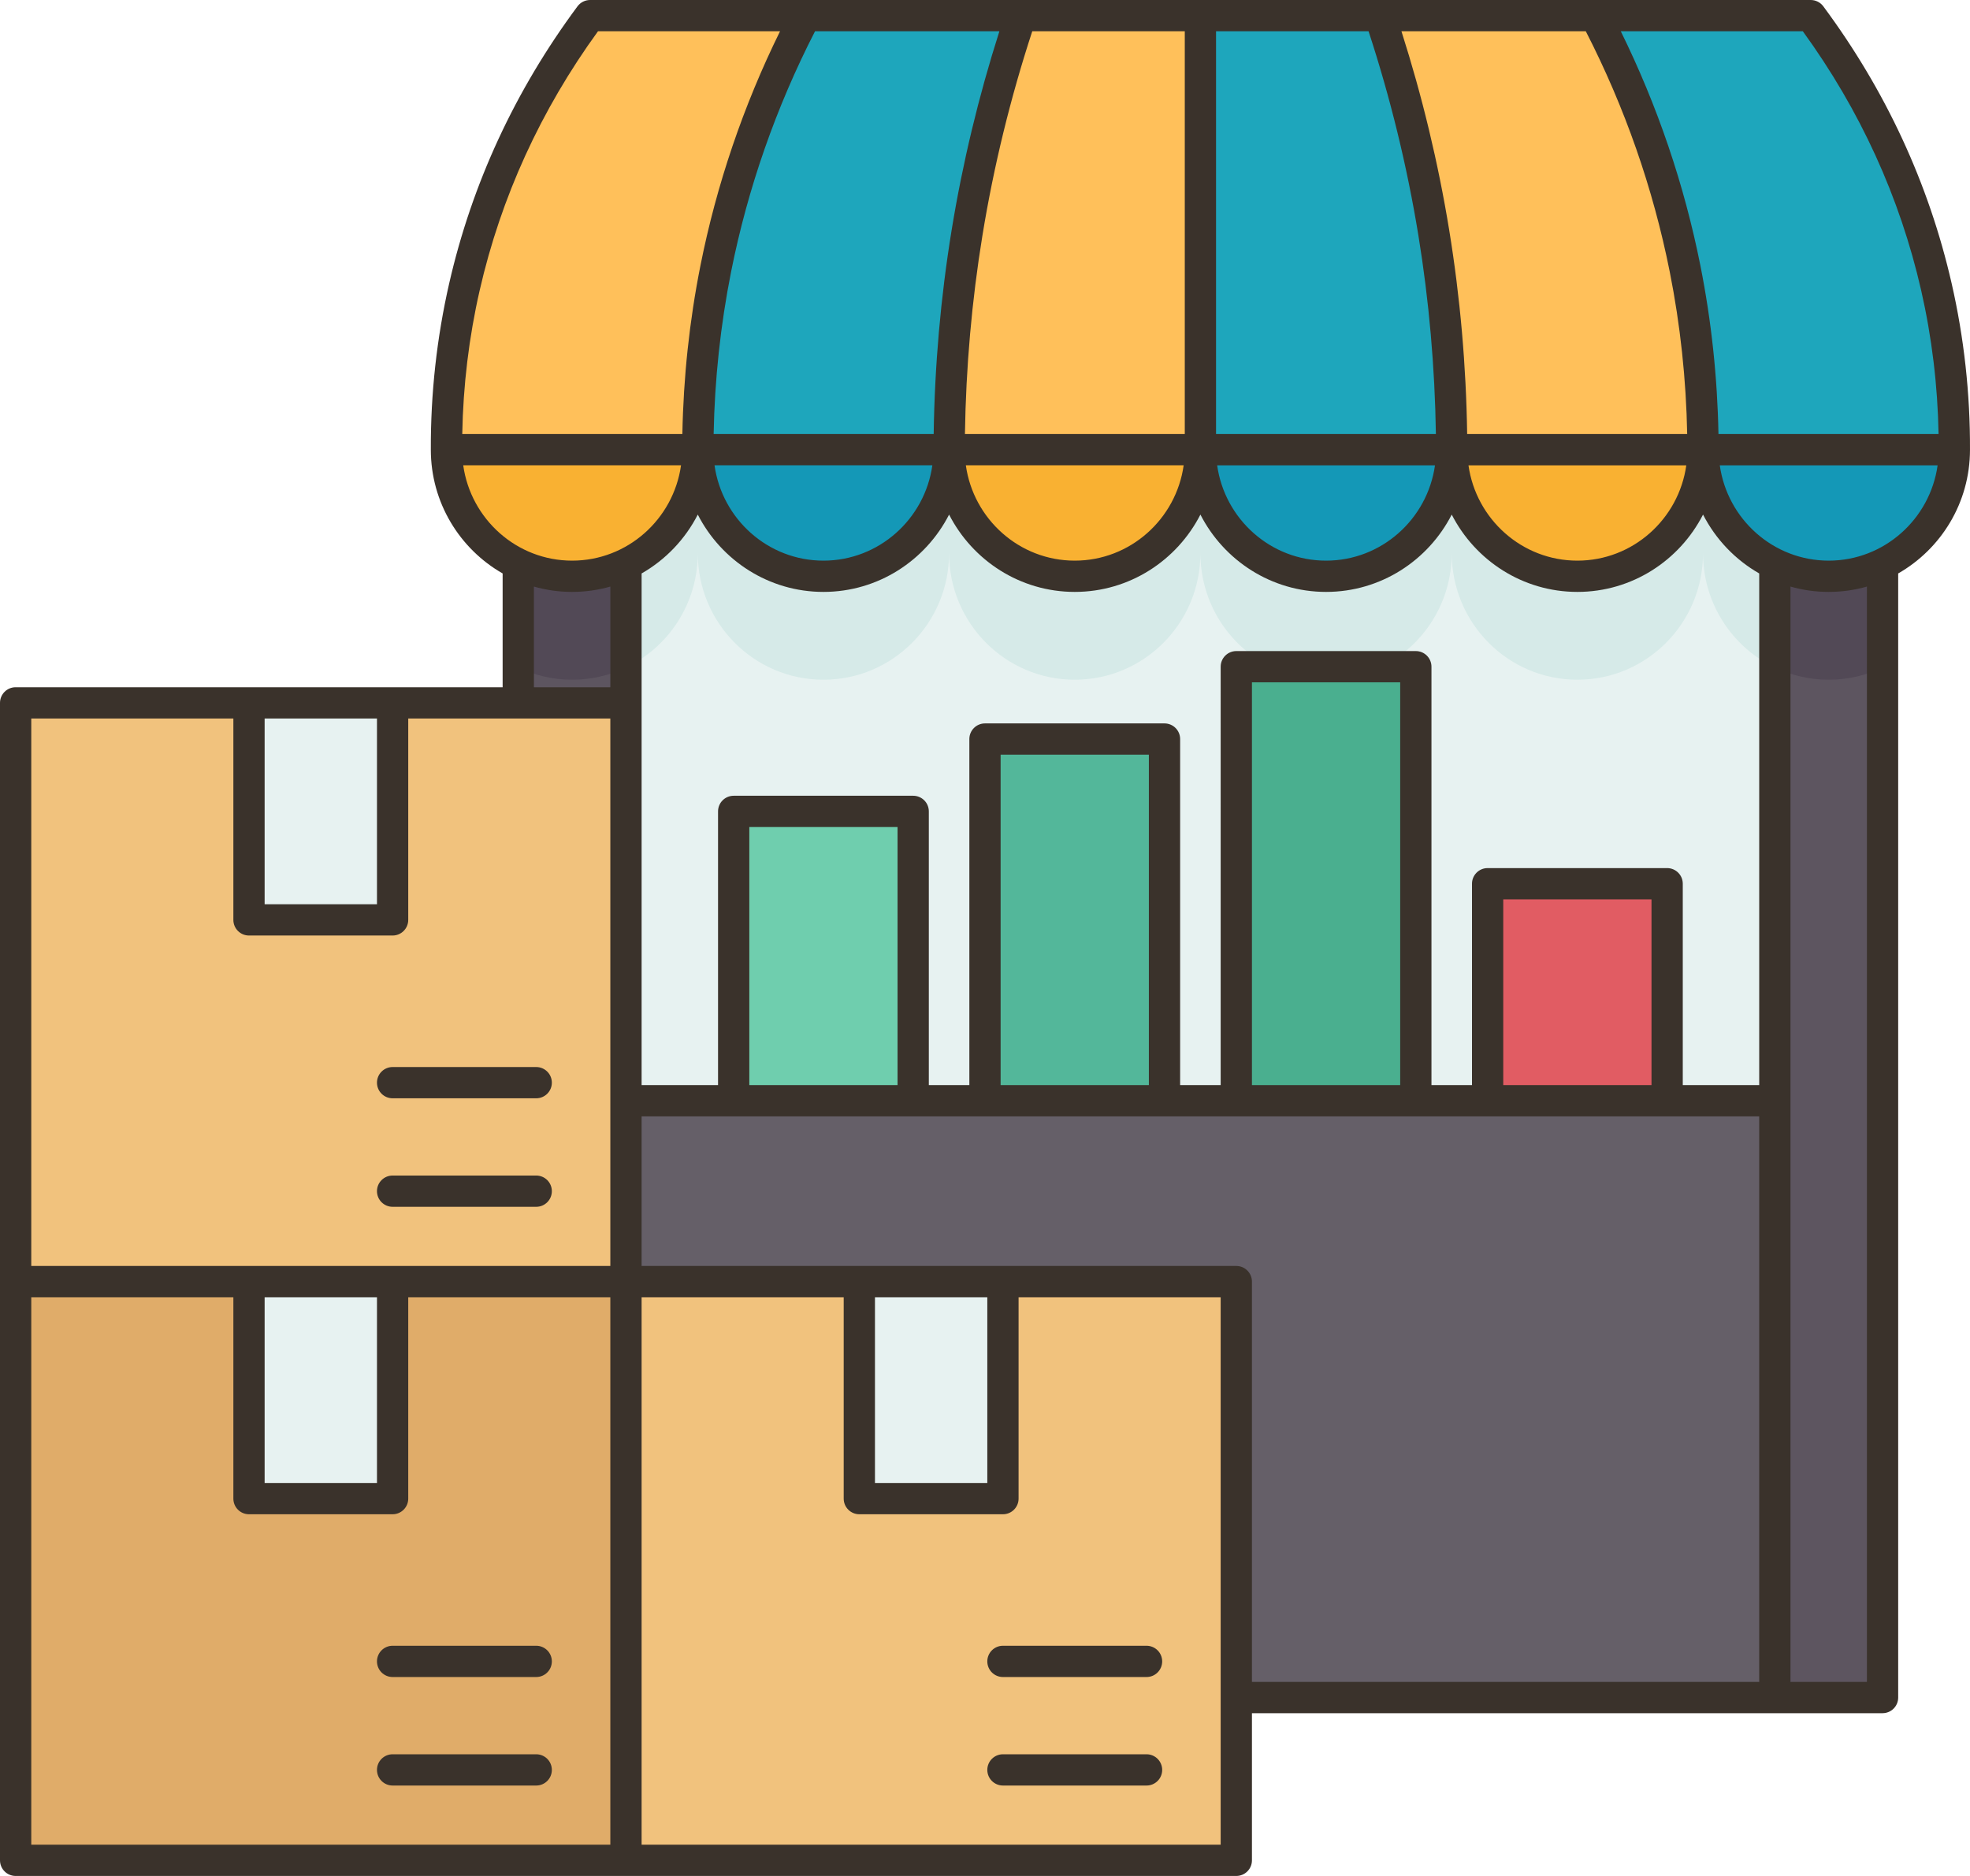 <svg xmlns="http://www.w3.org/2000/svg" enable-background="new 0 0 504 480" viewBox="0 0 504 480" width="504" height="480"><path fill="#5d5560" d="M454.07 144.33c-14.717 47.6-13.254 93.192 0 137.32-56.706 53.629-54.455 104.421 0 152.7h27.56V144.33H454.07zM132.59 144.33v35.51c9.187 15.161 18.373 15.161 27.56 0 7.864-10.558 7.08-22.523 0-35.51H132.59z"/><path fill="#655f68" d="M160.15,281.65c-12.066,19.764-11.373,34.938,0,46.27l156.14,106.43h137.78v-152.7    C454.07,111.567,160.15,111.567,160.15,281.65z"/><path fill="#e7f2f1" d="M160.15,144.33v35.51c-13.746,26.863-9.502,62.984,0,101.81h27.55h238.82h27.55V144.33    C454.07,36.959,160.15,36.959,160.15,144.33z"/><rect width="45.93" height="55.53" x="380.59" y="226.12" fill="#e15c63"/><rect width="45.93" height="111.06" x="316.29" y="170.59" fill="#4aaf8f"/><rect width="45.92" height="92.55" x="252" y="189.1" fill="#53b79a"/><rect width="45.93" height="74.04" x="187.7" y="207.61" fill="#6fceae"/><path fill="#e0ac69" d="M4,327.92V476h156.15c7.473-46.489,7.473-95.849,0-148.08C105.201,305.471,53.304,306.656,4,327.92    z"/><polygon fill="#f1c27d" points="316.29 434.35 316.29 476 160.15 476 160.15 327.92 219.85 327.92 231.056 368.331 243.133 368.779 256.59 327.92 316.29 327.92"/><polygon fill="#f1c27d" points="160.15 281.65 160.15 327.92 100.44 327.92 63.7 327.92 4 327.92 4 179.84 63.7 179.84 71.827 226.12 91.06 226.12 100.44 179.84 132.59 179.84 160.15 179.84"/><rect width="36.74" height="55.53" x="219.85" y="327.92" fill="#e7f2f1"/><rect width="36.74" height="55.53" x="63.7" y="327.92" fill="#e7f2f1"/><rect width="36.74" height="55.53" x="63.7" y="179.84" fill="#e7f2f1"/><path fill="#f9b132" d="M371.41 115.06c17.72-18.199 38.365-22.051 64.29 0 0 17.89-14.39 32.39-32.15 32.39C385.8 147.45 371.41 132.95 371.41 115.06zM307.11 115.06c0 17.89-14.39 32.39-32.15 32.39-17.75 0-32.15-14.5-32.15-32.39C264.243 100.297 285.677 100.297 307.11 115.06zM114.22 115.06c23.37-15.395 44.642-14.118 64.3 0 0 12.92-7.51 24.07-18.37 29.27-4.17 2-8.85 3.12-13.78 3.12-4.93 0-9.6-1.12-13.78-3.12C121.73 139.13 114.22 127.98 114.22 115.06z"/><path fill="#1498b7" d="M435.7 115.06c21.433-24.895 42.867-24.895 64.3 0 0 12.92-7.51 24.07-18.37 29.27-4.17 2-8.85 3.12-13.78 3.12s-9.6-1.12-13.78-3.12C443.21 139.13 435.7 127.98 435.7 115.06zM371.41 115.06c0 17.89-14.4 32.39-32.15 32.39-17.76 0-32.15-14.5-32.15-32.39C327.057 99.331 348.673 101.262 371.41 115.06zM178.52 115.06c23.069-17.774 44.382-16.51 64.29 0 0 17.89-14.39 32.39-32.14 32.39C192.91 147.45 178.52 132.95 178.52 115.06z"/><path fill="#1ea6bc" d="M495.41 73.41c-7.29-31.9-21.68-55.3-32.15-69.41h-55.11l27.55 111.06H500C500.04 103.37 499 89.16 495.41 73.41zM353.04 4h-45.93c-16.609 39.313-15.64 76.199 0 111.06h64.3C382.882 73.613 377.625 36.375 353.04 4zM206.07 4c-56.34 25.742-63.192 63.319-27.55 111.06h64.29L261.19 4H206.07z"/><path fill="#ffc05a" d="M435.7 115.06h-64.29c-.06-15.97-1.2-34.75-4.6-55.53-3.49-21.42-8.57-40.06-13.77-55.53h55.11c8.22 15.64 17.53 37.5 22.96 64.78C434.58 86.21 435.68 101.92 435.7 115.06zM307.11 4v111.06h-64.3c.06-15.97 1.21-34.75 4.6-55.53 3.49-21.42 8.57-40.06 13.78-55.53H307.11zM150.96 4h55.11c-8.21 15.64-17.53 37.5-22.96 64.78-3.46 17.43-4.57 33.14-4.59 46.28h-64.3c-.04-11.69 1-25.9 4.6-41.65C126.1 41.51 140.5 18.11 150.96 4z"/><path fill="#524956" d="M481.63,144.33v26.47c-4.17,2-8.85,3.12-13.78,3.12s-9.6-1.12-13.78-3.12v-26.47    c4.18,2,8.85,3.12,13.78,3.12S477.46,146.33,481.63,144.33z"/><path fill="#d6eae8" d="M435.7,115.06c0,2.49-0.28,4.91-0.8,7.23c-3.27,14.41-16.06,25.16-31.35,25.16    c-17.75,0-32.14-14.5-32.14-32.39c0,17.89-14.4,32.39-32.15,32.39c-17.76,0-32.15-14.5-32.15-32.39    c0,17.89-14.39,32.39-32.15,32.39c-17.75,0-32.15-14.5-32.15-32.39c0,17.89-14.39,32.39-32.14,32.39    c-15.29,0-28.08-10.75-31.35-25.16c-0.52-2.32-0.8-4.74-0.8-7.23c0,12.92-7.51,24.07-18.37,29.27v26.47    c10.86-5.2,18.37-16.35,18.37-29.27c0,17.89,14.39,32.39,32.15,32.39c17.75,0,32.14-14.5,32.14-32.39    c0,17.89,14.4,32.39,32.15,32.39c17.76,0,32.15-14.5,32.15-32.39c0,12.75,7.31,23.77,17.93,29.06h28.44    c10.62-5.29,17.93-16.31,17.93-29.06c0,17.89,14.39,32.39,32.14,32.39c17.76,0,32.15-14.5,32.15-32.39    c0,12.92,7.51,24.07,18.37,29.27v-26.47C443.21,139.13,435.7,127.98,435.7,115.06z"/><path fill="#524956" d="M160.15,144.33v26.47c-4.17,2-8.85,3.12-13.78,3.12c-4.93,0-9.6-1.12-13.78-3.12v-26.47    c4.18,2,8.85,3.12,13.78,3.12C151.3,147.45,155.98,146.33,160.15,144.33z"/><path fill="#3a322b" d="M141.185,277.02c0,2.209-1.791,4-4,4h-36.741c-2.209,0-4-1.791-4-4s1.791-4,4-4h36.741   C139.394,273.02,141.185,274.811,141.185,277.02z M137.185,300.784h-36.741c-2.209,0-4,1.791-4,4s1.791,4,4,4h36.741   c2.209,0,4-1.791,4-4S139.394,300.784,137.185,300.784z M0,476V327.921V179.843c0-2.209,1.791-4,4-4h124.593v-29.116   c-10.957-6.259-18.37-18.105-18.37-31.668c-0.056-14.34,1.522-28.657,4.693-42.538c5.836-25.552,16.884-49.407,32.835-70.904   C148.506,0.6,149.697,0,150.963,0h312.294c1.266,0,2.458,0.6,3.212,1.616c15.951,21.497,26.999,45.353,32.835,70.905   c3.171,13.88,4.75,28.197,4.693,42.553c0,13.553-7.414,25.395-18.37,31.653v287.626c0,2.209-1.791,4-4,4H320.294V476   c0,2.209-1.791,4-4,4H160.147H4C1.791,480,0,478.209,0,476z M156.149,150.087c-3.112,0.882-6.389,1.364-9.778,1.364   s-6.666-0.482-9.778-1.364v25.756h19.556V150.087z M312.294,331.921h-51.703v51.53c0,2.209-1.791,4-4,4h-36.741   c-2.209,0-4-1.791-4-4v-51.53h-51.703V472h148.147V331.921z M252.591,379.451v-47.53h-28.741v47.53H252.591z M450.073,285.647   H164.147v38.274h152.147c2.209,0,4,1.791,4,4v102.432h129.778V285.647z M229.628,277.647v-66.039h-37.926v66.039H229.628z    M293.923,277.647v-84.549h-37.926v84.549H293.923z M358.22,277.647V174.588h-37.926v103.059H358.22z M422.516,277.647v-47.529   H384.59v47.529H422.516z M477.628,150.087c-3.112,0.882-6.389,1.364-9.778,1.364s-6.666-0.482-9.778-1.364v280.266h19.556V150.087z    M495.714,119.059h-55.727c1.934,13.768,13.689,24.393,27.863,24.393S493.78,132.826,495.714,119.059z M414.658,8   c9.391,19.086,16.243,39.238,20.375,60.004c2.811,14.128,4.349,28.592,4.614,43.055h56.311   c-0.225-12.416-1.711-24.758-4.451-36.756C486.063,50.474,475.882,28.179,461.232,8H414.658z M358.543,8   c5.301,16.61,9.414,33.697,12.219,50.885c2.806,17.195,4.337,34.726,4.592,52.173h56.293c-0.263-13.936-1.75-27.876-4.459-41.494   C422.936,48.198,415.707,27.5,405.707,8H358.543z M375.691,119.059c1.934,13.768,13.689,24.393,27.863,24.393   s25.929-10.625,27.863-24.393H375.691z M311.111,111.059h56.243c-0.254-17.017-1.75-34.114-4.487-50.885   C359.987,42.531,355.695,24.998,350.131,8h-39.021V111.059z M311.396,119.059c1.934,13.768,13.689,24.393,27.863,24.393   s25.929-10.625,27.863-24.393H311.396z M307.111,131.666c-6.006,11.735-18.157,19.785-32.148,19.785s-26.142-8.049-32.148-19.785   c-6.006,11.735-18.157,19.785-32.148,19.785s-26.142-8.049-32.148-19.785c-3.233,6.317-8.245,11.562-14.37,15.061v33.116h-0.001   v97.804h19.555v-70.039c0-2.209,1.791-4,4-4h45.926c2.209,0,4,1.791,4,4v70.039h10.369v-88.549c0-2.209,1.791-4,4-4h45.926   c2.209,0,4,1.791,4,4v88.549h10.372V170.588c0-2.209,1.791-4,4-4h45.926c2.209,0,4,1.791,4,4v107.059h10.37v-51.529   c0-2.209,1.791-4,4-4h45.926c2.209,0,4,1.791,4,4v51.529h19.557v-130.92c-6.125-3.499-11.138-8.744-14.371-15.062   c-6.006,11.737-18.157,19.786-32.147,19.786c-13.991,0-26.142-8.049-32.148-19.785c-6.006,11.735-18.157,19.785-32.148,19.785   S313.117,143.402,307.111,131.666z M210.667,143.451c14.175,0,25.929-10.625,27.863-24.393h-55.727   C184.734,132.823,196.49,143.451,210.667,143.451z M274.963,143.451c14.175,0,25.929-10.625,27.863-24.393H247.1   C249.033,132.826,260.788,143.451,274.963,143.451z M264.09,8c-5.564,16.998-9.856,34.531-12.735,52.173   c-2.737,16.771-4.233,33.868-4.487,50.885h56.243V8H264.09z M208.515,8c-10,19.498-17.229,40.196-21.48,61.565   c-2.709,13.614-4.196,27.553-4.459,41.494h56.293c0.255-17.447,1.785-34.978,4.592-52.173c2.805-17.189,6.918-34.276,12.219-50.885   H208.515z M118.264,111.059h56.311c0.264-14.468,1.803-28.93,4.613-43.055C183.32,47.236,190.172,27.085,199.563,8h-46.573   c-14.65,20.179-24.832,42.475-30.274,66.302C119.974,86.305,118.488,98.651,118.264,111.059z M146.371,143.451   c14.175,0,25.929-10.625,27.863-24.393h-55.725C120.448,132.833,132.201,143.451,146.371,143.451z M67.703,231.373h28.741v-47.529   H67.703V231.373z M8,323.921h148.147V183.843h-51.704v51.529c0,2.209-1.791,4-4,4H63.703c-2.209,0-4-1.791-4-4v-51.529H8V323.921z    M67.703,331.921v47.53h28.741v-47.53H67.703z M8,472h148.147V331.921h-51.704v51.53c0,2.209-1.791,4-4,4H63.703   c-2.209,0-4-1.791-4-4v-51.53H8V472z M137.185,421.098h-36.741c-2.209,0-4,1.791-4,4s1.791,4,4,4h36.741c2.209,0,4-1.791,4-4   S139.394,421.098,137.185,421.098z M137.185,448.863h-36.741c-2.209,0-4,1.791-4,4s1.791,4,4,4h36.741c2.209,0,4-1.791,4-4   S139.394,448.863,137.185,448.863z M252.591,425.098c0,2.209,1.791,4,4,4h36.74c2.209,0,4-1.791,4-4s-1.791-4-4-4h-36.74   C254.382,421.098,252.591,422.889,252.591,425.098z M293.332,448.863h-36.74c-2.209,0-4,1.791-4,4s1.791,4,4,4h36.74   c2.209,0,4-1.791,4-4S295.541,448.863,293.332,448.863z"/></svg>